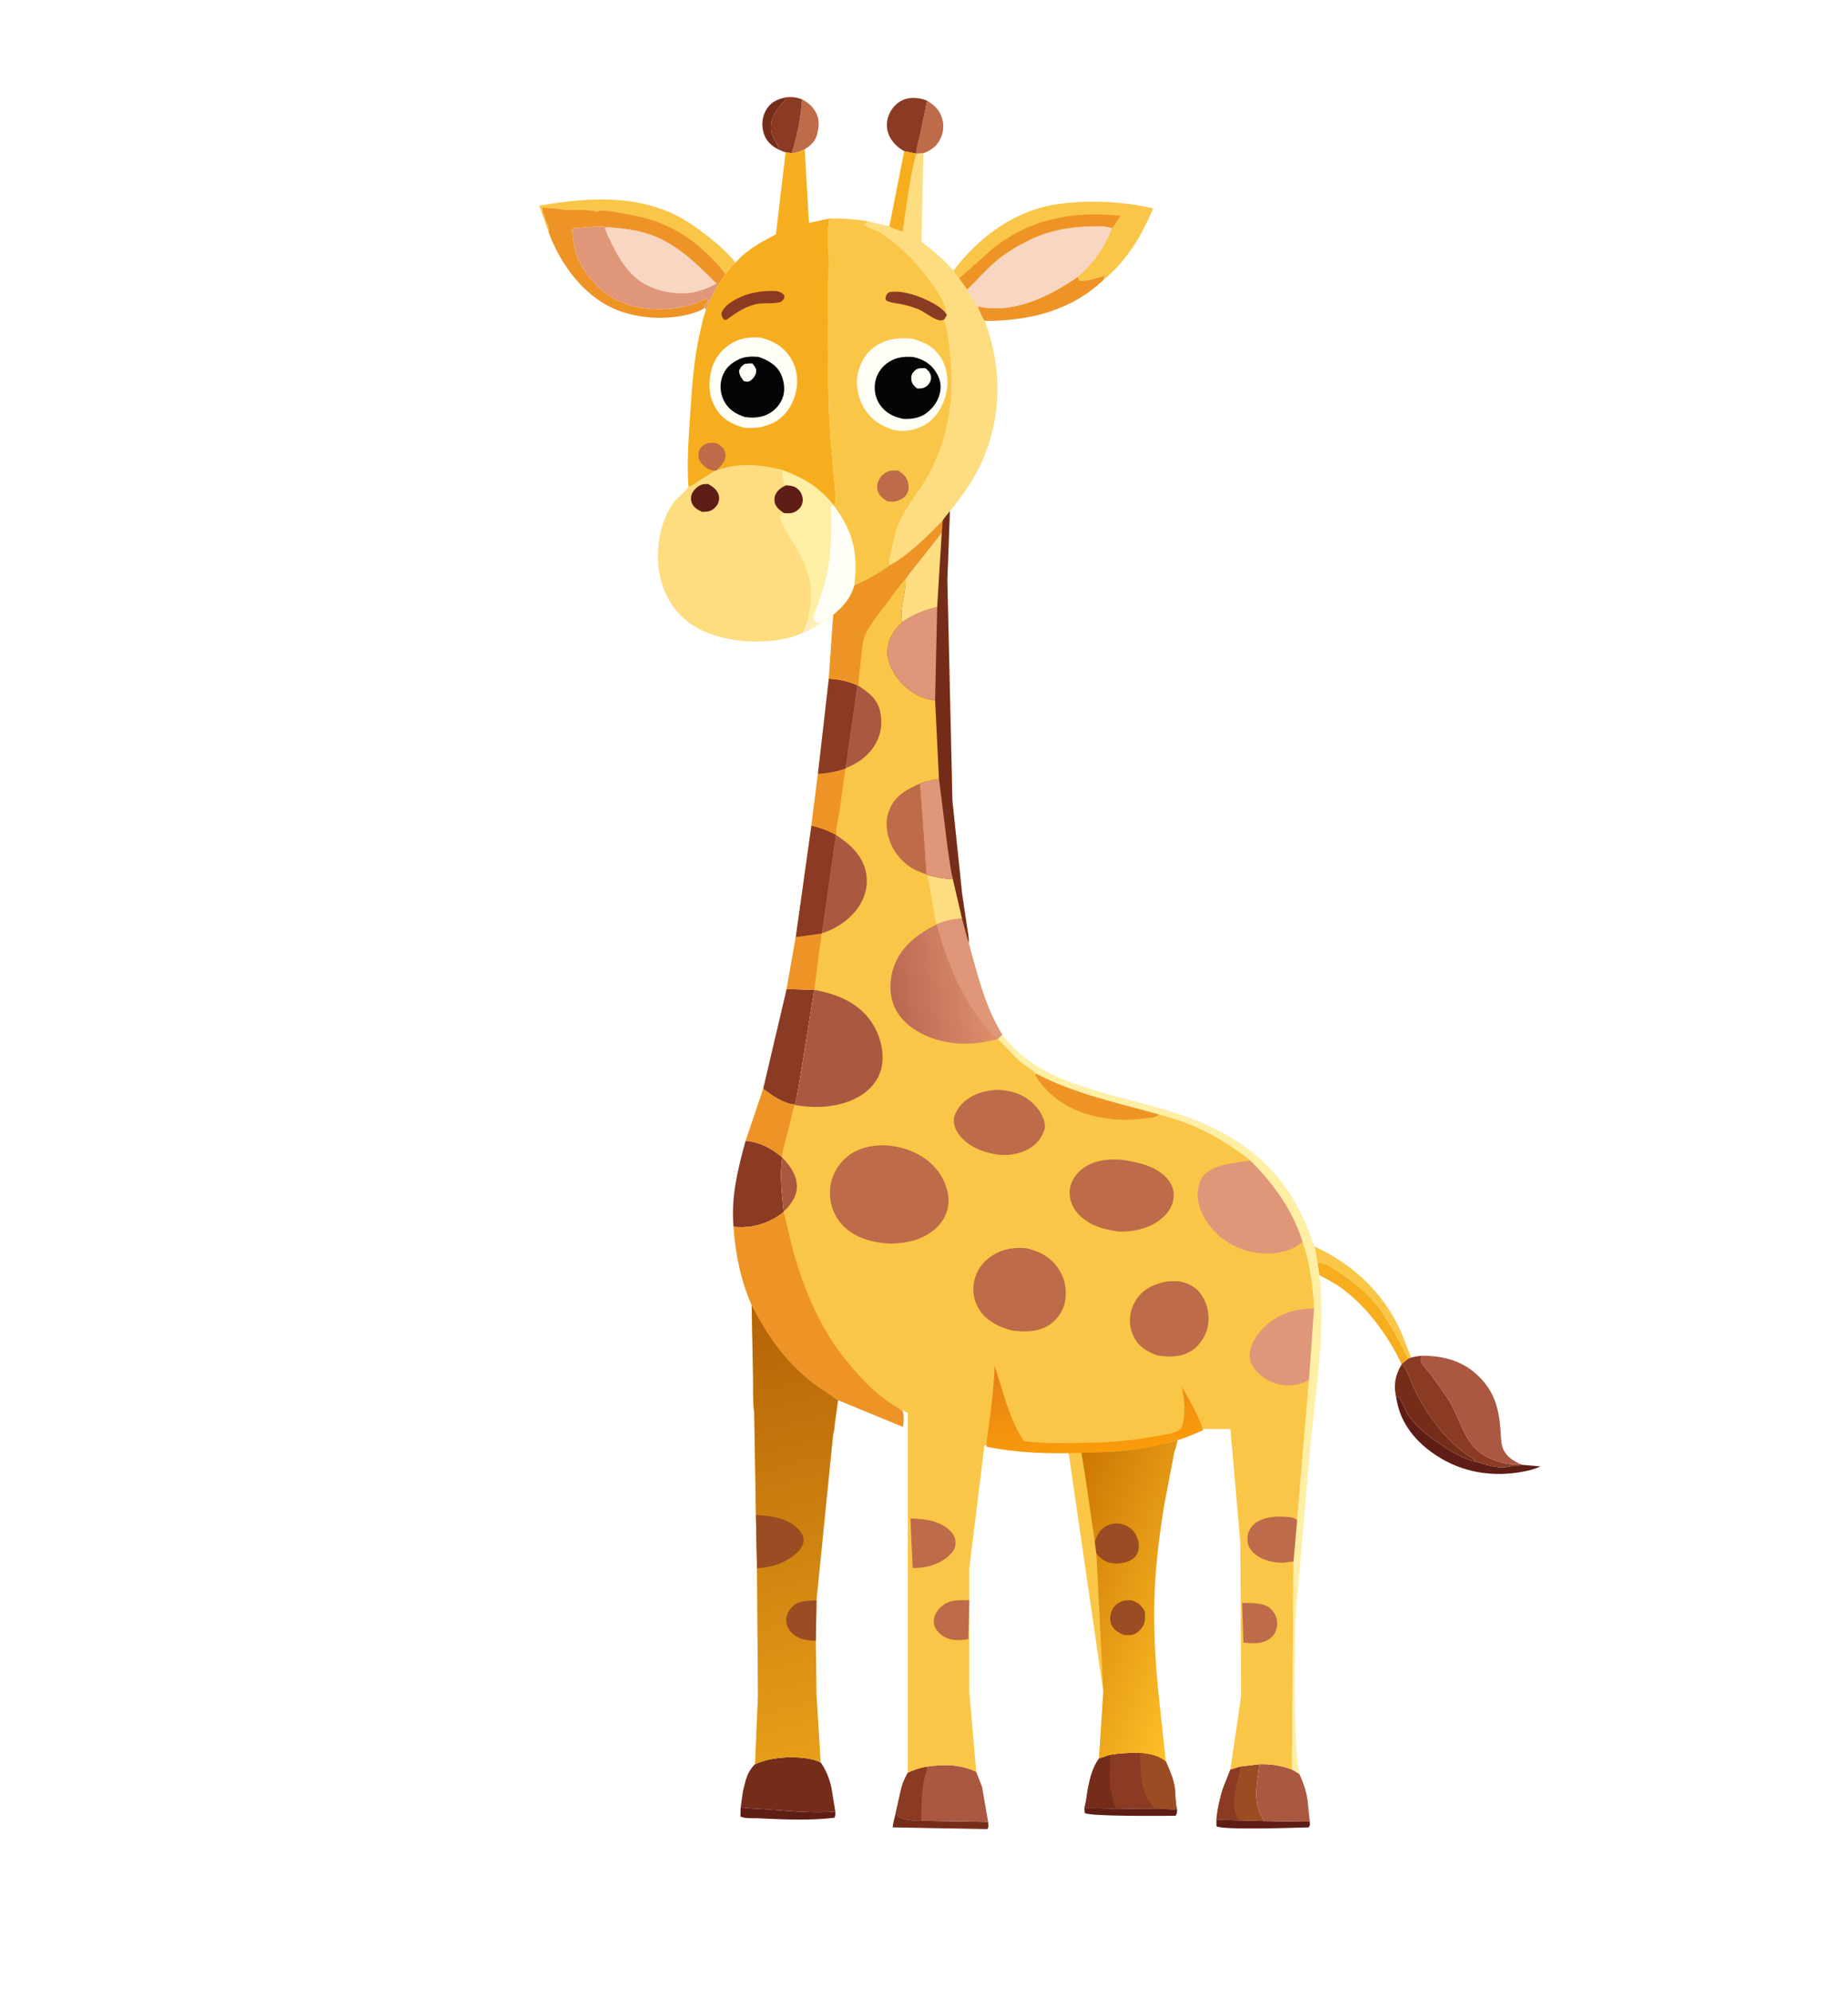 <svg width="713" height="768" viewBox="0 0 713 768" fill="none" xmlns="http://www.w3.org/2000/svg">
<g clip-path="url(#clip0_202_746)">
<path d="M313.615 238.457C312.905 239.218 312.452 239.428 311.46 239.727L309.872 244.07C312.367 243.08 314.576 241.817 316.871 240.435L314.813 240.192L313.615 238.457Z" fill="#FFEEBC"/>
<path d="M302.728 37.639C299.688 38.359 297.327 39.516 295.668 42.281C293.978 45.096 293.736 48.442 294.708 51.558C295.609 54.443 297.768 56.39 300.402 57.682C300.27 55.08 297.642 52.946 297.463 49.969C297.165 45.013 299.929 41.812 303.082 38.437L302.728 37.639Z" fill="#752D1A"/>
<path d="M309.446 38.315C309.016 45.109 307.563 52.62 305.442 59.11C307.353 58.983 308.774 58.414 310.488 57.596C312.936 56.013 314.684 54.431 315.361 51.45L315.456 51.001C315.894 49.096 316.078 46.827 315.448 44.942C314.399 41.8 312.288 39.844 309.446 38.315Z" fill="#BD6B49"/>
<path d="M356.265 59.142C358.656 58.166 360.747 56.969 362.168 54.716C363.807 52.118 364.381 49.038 363.601 46.046C362.706 42.614 360.639 40.64 357.689 38.85L355.16 51.143C354.576 53.801 353.694 56.598 353.487 59.3L356.265 59.142Z" fill="#BD6B49"/>
<path d="M544.424 523.72L542.01 517.429C535.757 500.584 523.215 488.246 507.13 480.826L508.289 487.012C511.115 486.507 517.466 491.35 519.778 492.969C524.198 496.065 529.364 500.679 532.438 505.125C535.258 509.202 537.865 513.522 540.223 517.886C541.296 519.871 542.124 522.259 543.42 524.066L544.424 523.72Z" fill="#FAC647"/>
<path d="M309.445 38.313C307.092 37.449 305.209 37.238 302.728 37.639L303.082 38.437C299.929 41.812 297.165 45.013 297.463 49.969C297.642 52.946 300.27 55.08 300.401 57.682C301.299 58.101 302.147 58.492 303.109 58.752L305.441 59.108C307.563 52.618 309.016 45.107 309.445 38.313Z" fill="#8B3A23"/>
<path d="M543.42 524.067C542.125 522.26 541.297 519.872 540.223 517.887C537.865 513.524 535.258 509.204 532.438 505.126C529.364 500.681 524.198 496.066 519.778 492.971C517.466 491.351 511.115 486.508 508.289 487.013C508.548 488.598 508.664 490.415 509.115 491.942C512.074 493.532 515.125 495.071 517.83 497.074C527.541 504.262 535.639 515.372 540.748 526.216L543.42 524.067Z" fill="#F6AE1E"/>
<path d="M569.336 563.843C565.225 562.921 561.828 560.973 558.29 558.775C552.878 555.414 546.733 551.062 543.184 545.666C542.078 543.985 540.669 539.655 539.251 538.617L538.687 539.131C540.029 548.022 544.985 554.796 552.117 560.045C562.03 567.341 573.728 569.869 585.844 568.012C588.647 567.582 591.789 566.919 594.34 565.672L587.592 565.094C586.169 565.598 584.834 565.102 583.422 565.485C578.572 566.801 573.962 565.296 569.336 563.843Z" fill="#5E1E16"/>
<path d="M569.334 563.844C568.868 563.103 568.548 562.668 567.772 562.228C559.772 557.688 552.559 548.32 548.061 540.394C546.632 537.877 545.406 535.197 544.295 532.525C543.455 530.506 542.615 527.577 540.75 526.422C538.188 530.521 537.676 534.316 538.638 539.005L538.685 539.132L539.249 538.618C540.667 539.656 542.077 543.986 543.182 545.668C546.731 551.063 552.877 555.415 558.289 558.776C561.826 560.974 565.223 562.922 569.334 563.844Z" fill="#752D1A"/>
<path d="M357.689 38.85C355.05 37.712 351.549 37.321 348.805 38.378C346.055 39.439 344.014 41.707 342.912 44.402C341.863 46.967 341.929 49.948 343.128 52.453C344.385 55.078 346.397 56.907 348.887 58.341L353.487 59.3C353.694 56.598 354.576 53.801 355.16 51.143L357.689 38.85Z" fill="#8B3A23"/>
<path d="M425.798 107.911C425.893 107.512 425.825 107.725 426.072 107.209L426.281 106.78L426.053 106.299C423.686 107.159 418.943 108.525 416.463 108.187L415.939 106.705C405.358 114.005 391.826 120.86 378.563 118.449L377.048 118.125C377.864 119.746 378.772 122.503 379.948 123.802C396.862 123.815 413.22 119.991 425.798 107.911Z" fill="#EE9427"/>
<path d="M306.701 426.084C302.174 425.637 297.98 422.633 294.455 419.973L287.656 440.139C293.137 440.517 297.643 443.082 301.804 446.516C302.155 442.563 303.707 438.207 304.672 434.305C305.339 431.608 305.676 428.875 306.725 426.279L306.701 426.084Z" fill="#EE9427"/>
<path d="M283.771 101.338C279.637 96.008 272.878 90.775 267.363 86.928C249.781 74.659 228.181 75.775 208.081 79.349L211.697 89.705C211.79 88.62 211.757 88.581 211.501 87.562L211.498 87.093L210.934 86.062C210.542 85.275 210.266 84.353 210.094 83.495C209.931 82.679 210.116 83.432 209.626 82.499L209.438 81.749L209.327 81.281C209.2 80.645 209.248 80.837 209.344 80.06C211.672 80.25 214.076 80.312 216.375 80.695C220.613 81.401 225.472 80.52 229.661 81.412C230.621 81.617 231.278 81.217 232.213 81.196C235.003 81.135 238.548 81.986 241.333 82.441C254.159 84.535 264.216 89.221 273.463 98.454C275.602 100.589 277.897 102.791 279.587 105.305L279.865 105.73L280.878 104.626C281.533 103.311 282.711 102.381 283.771 101.338Z" fill="#FAC647"/>
<path d="M548.601 522.973C547.172 523.137 545.797 523.265 544.424 523.72L543.42 524.065L540.748 526.214L540.751 526.42C542.617 527.575 543.457 530.504 544.297 532.524C545.407 535.195 546.634 537.875 548.062 540.392C552.56 548.319 559.774 557.686 567.773 562.226C568.549 562.666 568.87 563.101 569.335 563.842C573.961 565.296 578.572 566.8 583.422 565.485C584.834 565.102 586.168 565.598 587.592 565.094L586.562 564.806C583.912 565.065 581.275 564.76 578.731 564.012C575.328 563.011 571.673 561.374 569.196 558.762C564.374 553.676 562.438 545.581 558.662 539.629L552.242 530.502C551.032 528.937 549.16 527.135 548.327 525.364C547.879 524.413 548.28 523.894 548.601 522.973Z" fill="#8B3A23"/>
<path d="M303.5 381.508L294.455 419.972C297.981 422.632 302.174 425.636 306.702 426.083C307.775 422.267 308.197 418.18 308.939 414.28L314.17 381.836L303.5 381.508Z" fill="#8B3A23"/>
<path d="M301.805 446.516C297.644 443.082 293.138 440.517 287.657 440.139C284.648 450.934 281.973 462 283.02 473.309C285.402 473.469 288.329 473.524 290.659 473.011C295.091 472.036 298.761 470.46 302.298 467.619L302.385 467.371C301.673 460.536 300.799 453.366 301.805 446.516Z" fill="#8B3A23"/>
<path d="M586.561 564.806C584.104 563.571 581.85 562.351 580.416 559.874C579.169 557.721 579.161 555.355 579.01 552.944C578.475 544.423 577.102 537.558 570.842 531.241C564.688 525.03 557.154 522.99 548.599 522.973C548.278 523.894 547.878 524.413 548.326 525.364C549.158 527.135 551.031 528.937 552.241 530.502L558.661 539.629C562.437 545.581 564.373 553.676 569.194 558.762C571.672 561.374 575.326 563.011 578.73 564.012C581.274 564.76 583.91 565.065 586.561 564.806Z" fill="#AA5841"/>
<path d="M279.863 105.731L279.586 105.306C277.896 102.792 275.6 100.59 273.462 98.454C264.215 89.221 254.158 84.535 241.331 82.441C238.547 81.987 235.002 81.135 232.211 81.196C231.277 81.217 230.62 81.617 229.66 81.412C225.47 80.52 220.612 81.401 216.374 80.696C214.075 80.312 211.67 80.25 209.343 80.061C209.246 80.837 209.198 80.645 209.326 81.281L209.437 81.749L209.624 82.499C210.115 83.433 209.93 82.68 210.093 83.496C210.265 84.353 210.541 85.275 210.933 86.062L211.497 87.093L211.499 87.562C211.756 88.581 211.789 88.62 211.696 89.706C216.171 101.703 224.729 113.615 236.624 118.983C246.117 123.268 259.337 123.888 269.183 120.173C270.229 119.778 271.096 119.398 271.943 118.668L271.876 117.937L272.753 117C273.216 116.377 273.089 116.124 272.948 115.425C271.358 115.272 268.976 116.858 267.374 117.35C260.837 119.358 253.247 119.931 246.54 118.55L246.026 118.437L243.097 117.822C238.94 116.374 235.247 114.598 231.884 111.702C227.648 108.052 223.676 102.515 222.093 97.124C221.229 94.182 221.029 91.183 220.811 88.145C225.097 87.86 230.024 87.055 234.268 87.607C240.005 88.054 245.569 88.647 251.039 90.564C261.122 94.098 269.066 102.011 276.422 109.4L277.068 109.964C278.144 108.632 278.926 107.156 279.863 105.731Z" fill="#EE9427"/>
<path d="M386.681 399.164C386.111 399.697 385.512 400.198 385.043 400.823C387.911 403.525 390.399 406.565 393.339 409.204C395.318 410.98 397.859 412.294 399.7 414.148C414.729 422.03 430.91 425.365 447.101 429.929C457.314 432.349 467.873 437.168 476.432 443.225C478.412 444.625 480.587 446.03 482.357 447.68C491.423 456.682 498.677 466.77 502.566 479.035C505.343 487.077 506.708 496.278 506.968 504.779L505.027 532.128L500.454 586.432L499.063 602.336L498.448 682.597L501.375 684.404C499.626 674.963 499.928 664.531 499.509 654.92L499.829 624.546L505.384 559.532C507.551 537.285 511.43 514.276 509.115 491.94C508.664 490.413 508.548 488.596 508.289 487.012L507.131 480.826C504.621 473.735 501.772 466.832 497.667 460.489C486.385 443.053 469.079 433.863 449.66 428.125C438.848 424.931 427.791 422.54 417.103 418.909C404.603 414.662 394.869 409.726 386.681 399.164Z" fill="#FEEFA5"/>
<path d="M234.268 87.607C230.024 87.055 225.097 87.86 220.812 88.145C221.029 91.183 221.229 94.182 222.093 97.124C223.677 102.515 227.648 108.052 231.885 111.701C235.247 114.598 238.94 116.374 243.097 117.821L246.027 118.436L246.54 118.55C253.248 119.931 260.837 119.357 267.375 117.35C268.976 116.858 271.358 115.271 272.948 115.424C273.089 116.124 273.216 116.377 272.754 116.999L271.876 117.937L271.944 118.668L272.376 119.666C273.356 116.241 275.385 113.089 277.068 109.964L276.422 109.4C269.066 102.011 261.122 94.098 251.039 90.564C245.569 88.647 240.005 88.054 234.268 87.607Z" fill="#E09779"/>
<path d="M234.268 87.607L233.338 87.937C233.993 90.134 235.128 92.194 236.124 94.252C239.091 100.38 242.816 106.345 248.982 109.715C254.799 112.894 263.253 114.177 269.702 112.252C272.113 111.532 274.234 110.645 276.422 109.4C269.066 102.011 261.122 94.099 251.039 90.565C245.569 88.647 240.005 88.054 234.268 87.607Z" fill="#F8D6C1"/>
<path d="M425.798 107.911C434.712 100.648 440.556 90.865 444.881 80.384C433.194 77.701 420.341 77.054 408.448 78.697C391.597 81.024 377.964 91.205 367.845 104.401C368.519 105.511 369.143 106.524 370.04 107.468L373.164 111.746C373.88 113.893 375.808 116.188 377.049 118.125L378.564 118.449C391.827 120.86 405.359 114.005 415.94 106.705L416.463 108.187C418.944 108.525 423.687 107.159 426.053 106.299L426.282 106.78L426.072 107.209C425.825 107.725 425.893 107.512 425.798 107.911Z" fill="#FAC647"/>
<path d="M429.06 88.015C430.299 86.605 431.254 84.859 432.262 83.273C414.222 81.226 397.475 84.388 383.068 95.856L370.039 107.469L373.162 111.747C376.913 108.121 380.245 104.195 384.232 100.795C387.95 97.624 392.321 95.018 396.688 92.839C404.424 88.98 412.661 87.457 421.267 87.338C423.903 87.301 426.526 87.178 429.06 88.015Z" fill="#EE9427"/>
<path d="M429.061 88.016C426.527 87.179 423.904 87.302 421.268 87.339C412.662 87.458 404.425 88.981 396.688 92.84C392.322 95.019 387.951 97.624 384.232 100.795C380.245 104.196 376.914 108.121 373.163 111.748C373.879 113.895 375.808 116.189 377.048 118.126L378.563 118.45C391.826 120.862 405.358 114.007 415.939 106.706C421.988 101.557 426.253 95.451 429.061 88.016Z" fill="#F8D6C1"/>
<path d="M353.486 59.3L348.886 58.34L343.159 87.336L334.837 85.348L334.43 85.759C333.814 86.34 334.08 86.149 333.247 86.437C334.339 87.806 337.945 88.581 339.58 89.65C345.583 93.577 351.553 98.947 355.93 104.625C359.11 108.749 365.32 116.181 365.323 121.563L364.357 123.165C365.845 128.251 366.334 133.309 366.806 138.562C368.214 154.242 365.826 169.463 358.201 183.345C354.945 189.271 350.262 194.578 347.396 200.637C345.676 204.274 344.822 208.154 344.023 212.071C343.657 213.867 342.903 216.352 343.155 218.156C350.78 213.961 357.675 206.975 363.705 200.794C364.522 199.501 365.498 198.371 366.481 197.204C371.306 191.212 375.532 185.458 378.712 178.394C386.643 160.773 386.698 141.764 379.947 123.803C378.771 122.504 377.863 119.747 377.047 118.126C375.807 116.188 373.879 113.894 373.162 111.747L370.039 107.469C369.142 106.525 368.518 105.512 367.844 104.401C364.161 100.104 359.942 96.685 355.537 93.178L356.264 59.141L353.486 59.3Z" fill="#FDDD7F"/>
<path d="M353.486 59.3L348.886 58.34L343.159 87.336C344.408 88.203 346.736 88.726 348.218 89.281L350.452 74.237C351.304 69.181 352.066 64.239 353.486 59.3Z" fill="#F6AE1E"/>
<path d="M301.697 181.268C295.444 179.699 289.038 178.86 282.618 179.863C280.554 180.187 278.514 180.88 276.498 181.414L275.83 181.641L270.343 185.062C268.92 185.965 267.574 187.104 265.998 187.721L265.605 187.506L265.425 187.915C264.262 189.978 261.439 191.805 259.908 193.875C254.312 201.44 252.712 213.022 254.595 222.059C256.236 229.927 260.516 236.866 267.339 241.242C277.139 247.525 292.162 248.806 303.375 246.261C305.625 245.751 307.788 245.065 309.872 244.069L311.46 239.726C312.452 239.427 312.905 239.218 313.615 238.456L314.813 240.191L316.871 240.434L321.492 237.235C325.306 233.941 328.23 230.917 329.583 225.922L329.692 225.127C331.189 213.068 328.827 204.167 321.384 194.61C316.241 187.923 309.553 184.044 301.697 181.268Z" fill="#FDDD7F"/>
<path d="M273.31 186.736C272.485 186.706 271.621 186.677 270.825 186.927C269.337 187.397 267.863 188.749 267.141 190.121C266.524 191.293 266.434 192.663 266.889 193.903C267.6 195.843 269.161 196.626 270.9 197.477L272.794 197.352C274.443 197.142 275.772 196.189 276.695 194.812C277.375 193.798 277.603 192.186 277.294 191.013C276.753 188.958 275.035 187.758 273.31 186.736Z" fill="#5E1E16"/>
<path d="M301.697 181.268C301.831 183.278 301.959 185.131 302.765 187.013L303.267 187.203C301.552 188 299.95 189.023 299.178 190.838C298.696 191.972 298.656 193.442 299.151 194.576C299.813 196.091 301.156 197.052 302.502 197.918L301.139 198.562C300.678 200.41 302.61 203.712 303.595 205.355C307.531 211.924 311.018 216.947 312.529 224.702C313.489 229.632 312.549 234.902 311.46 239.726C312.452 239.426 312.905 239.217 313.615 238.456L314.813 240.191L316.871 240.434L321.492 237.234C325.306 233.941 328.23 230.916 329.583 225.921L329.692 225.126C331.189 213.068 328.827 204.167 321.384 194.609C316.241 187.922 309.553 184.043 301.697 181.268Z" fill="#FEEFA5"/>
<path d="M303.266 187.203C301.552 188 299.95 189.023 299.177 190.838C298.696 191.972 298.656 193.442 299.151 194.576C299.813 196.091 301.156 197.052 302.502 197.918C304.528 198.069 305.93 198.15 307.607 196.889C308.81 195.986 309.513 194.921 309.687 193.411C309.843 192.057 309.375 190.391 308.49 189.352C306.93 187.52 305.581 187.386 303.266 187.203Z" fill="#5E1E16"/>
<path d="M321.384 194.609L320.603 195.374C320.677 203.645 320.886 211.718 319.348 219.899C318.156 226.243 315.811 232.404 313.615 238.456L314.813 240.191L316.871 240.434L321.492 237.234C325.306 233.941 328.23 230.916 329.583 225.921L329.692 225.126C331.189 213.068 328.827 204.167 321.384 194.609Z" fill="#FEFDF6"/>
<path d="M310.489 57.596C308.775 58.414 307.354 58.984 305.442 59.11L303.11 58.754L299.362 90.444C293.785 93.296 287.868 96.464 283.771 101.34C282.711 102.383 281.533 103.313 280.878 104.627L279.864 105.732C278.927 107.157 278.145 108.633 277.069 109.965C275.386 113.09 273.357 116.243 272.377 119.667C271.272 122.426 270.72 125.394 270.054 128.282C267.711 138.451 267.006 149.105 266.313 159.494C265.701 168.688 264.957 178.316 265.605 187.507L265.998 187.722C267.574 187.105 268.92 185.966 270.343 185.063L275.83 181.642L276.498 181.415C278.514 180.881 280.554 180.188 282.618 179.864C289.038 178.861 295.444 179.7 301.697 181.269C309.553 184.045 316.241 187.924 321.384 194.611L322.313 194.412C322.491 191.936 322.17 189.532 322.011 187.065L320.356 167.784C319.044 145.943 319.363 124.044 319.712 102.171C319.801 96.561 318.99 89.709 320.044 84.276L312.097 85.996L310.489 57.596Z" fill="#F6AE1E"/>
<path d="M276.498 181.414C278.083 179.808 280.021 177.956 279.935 175.497C279.876 173.826 278.963 172.64 277.68 171.67C276.534 170.804 274.747 170.649 273.373 170.937C272.015 171.221 270.714 172.011 270.035 173.25C269.402 174.407 269.286 175.698 269.671 176.958C270.12 178.431 271.766 180.062 273.114 180.794C273.934 181.239 274.926 181.434 275.83 181.641L276.498 181.414Z" fill="#BD6B49"/>
<path d="M299.696 112.273C294.429 112.006 289.025 112.779 284.317 115.254C281.921 116.513 279.179 118.25 278.31 120.937C278.465 122.047 278.663 122.479 279.388 123.332L280.305 123.358C283.281 121.165 286.379 118.987 289.924 117.832L290.595 117.622C294.137 116.494 297.781 117.442 301.312 116.49C302.379 115.483 302.542 115.536 302.664 114C301.592 112.808 301.178 112.75 299.696 112.273Z" fill="#8B3A23"/>
<path d="M293.214 130.19C289.335 130.037 286.108 130.256 282.608 132.206C278.73 134.368 275.759 138.101 274.555 142.376C273.125 147.453 273.359 152.771 276.09 157.382C278.679 161.754 282.482 163.761 287.227 165.023C289.652 165.125 292.148 165.191 294.495 164.504L295.125 164.31C296.442 163.922 297.629 163.526 298.837 162.852C302.989 160.535 305.699 156.501 306.895 151.961C308.15 147.198 307.728 142.532 305.153 138.281C302.414 133.759 298.267 131.362 293.214 130.19Z" fill="#FEFDF6"/>
<path d="M292.682 137.678C290.116 137.471 287.57 137.456 285.2 138.556C282.053 140.016 279.754 142.058 278.619 145.444C277.582 148.54 277.874 151.817 279.37 154.702C281.107 158.052 283.921 159.737 287.4 160.87C289.968 161.223 292.43 161.2 294.905 160.344C297.919 159.302 300.536 156.887 301.78 153.937C303.082 150.851 302.652 147.184 301.252 144.217C299.615 140.746 296.15 138.851 292.682 137.678Z" fill="#070405"/>
<path d="M290.332 140.244C289.191 140.126 288.299 140.223 287.176 140.438C285.973 141.393 285.719 141.657 285.125 143.063C285.3 144.803 285.933 145.684 287.001 147.033C288.107 147.257 288.654 147.437 289.633 146.765C290.664 146.057 291.589 144.694 291.741 143.438C291.911 142.033 291.102 141.287 290.332 140.244Z" fill="#FEFDF6"/>
<path d="M334.838 85.35C329.788 84.55 325.177 84.182 320.043 84.276C318.99 89.709 319.8 96.561 319.711 102.171C319.362 124.044 319.043 145.943 320.355 167.784L322.011 187.065C322.169 189.532 322.491 191.936 322.312 194.412L321.383 194.611C328.827 204.168 331.188 213.069 329.691 225.128L329.583 225.923C334.161 223.639 339.098 221.28 343.155 218.157C342.903 216.353 343.658 213.868 344.024 212.072C344.823 208.155 345.676 204.275 347.397 200.638C350.262 194.579 354.945 189.272 358.201 183.346C365.826 169.464 368.214 154.243 366.807 138.563C366.335 133.31 365.845 128.252 364.357 123.166L365.324 121.564C365.32 116.182 359.11 108.75 355.93 104.626C351.553 98.948 345.583 93.578 339.581 89.651C337.945 88.582 334.339 87.807 333.248 86.439C334.08 86.15 333.815 86.341 334.431 85.76L334.838 85.35Z" fill="#FAC647"/>
<path d="M365.324 121.563C363.796 118.311 356.957 115.297 353.66 114.126C350.438 112.982 346.46 112.138 343.063 112.688C342.01 113.508 342.007 113.721 341.604 114.938L341.812 115.83C343.444 116.804 345.535 116.911 347.38 117.268C349.742 117.726 352.083 118.392 354.315 119.295C357.052 120.401 360.34 123.504 363.187 123.644L364.357 123.165L365.324 121.563Z" fill="#8B3A23"/>
<path d="M346.485 181.516L344.25 181.492C342.648 181.594 340.809 182.668 339.84 183.938C338.803 185.296 338.17 187.085 338.517 188.784C339.009 191.187 340.44 192.186 342.403 193.411C343.413 193.47 344.619 193.638 345.608 193.391C347.359 192.953 348.999 192.081 349.926 190.451C350.628 189.217 350.73 187.627 350.39 186.278C349.791 183.903 348.526 182.745 346.485 181.516Z" fill="#BD6B49"/>
<path d="M351.727 130.592C347.4 130.283 343.286 130.52 339.392 132.584C334.961 134.933 332.596 138.357 331.205 143.105C329.928 147.462 330.85 152.824 332.984 156.751C335.477 161.338 339.535 164.237 344.457 165.773C348.251 166.744 352.477 166.112 355.946 164.364C360.404 162.119 363.273 157.913 364.675 153.214C366.12 148.372 365.835 142.785 363.257 138.363C360.641 133.877 356.621 131.834 351.727 130.592Z" fill="#FEFDF6"/>
<path d="M352.17 137.686C348.821 137.526 345.974 137.733 343.032 139.572C340.352 141.245 338.288 144.097 337.7 147.224C337.131 150.251 337.689 153.431 339.407 156C341.586 159.263 344.647 160.762 348.357 161.567C351.198 161.692 353.945 161.46 356.455 159.99C359.34 158.302 361.757 155.176 362.57 151.93C363.345 148.833 362.787 146.124 361.064 143.438C358.948 140.138 355.906 138.485 352.17 137.686Z" fill="#070405"/>
<path d="M357.145 142.056L356.667 142.045C355.036 142.019 353.887 141.93 352.689 143.198C351.847 144.089 351.492 144.992 351.586 146.234C351.718 147.986 352.539 148.734 353.78 149.83L354.242 149.879C355.639 149.936 356.905 149.645 357.912 148.634C358.747 147.797 359.275 146.702 359.214 145.5C359.133 143.923 358.23 143.088 357.145 142.056Z" fill="#FEFDF6"/>
<path d="M433.579 697.825L418.371 697.457L418.523 699.375C420.367 700.786 448.932 700.486 453.563 700.455C454.139 699.599 454.081 699.165 454.154 698.152C452.475 697.891 450.665 697.933 448.962 697.852L433.579 697.825Z" fill="#5E1E16"/>
<path d="M480.525 702.337L469.323 701.967L469.313 704.465C471.059 706.052 500.678 705.051 504.938 704.924C505.499 704.083 505.377 703.787 505.354 702.76L487.761 702.482L480.525 702.337Z" fill="#5E1E16"/>
<path d="M345.564 699.488C345.103 701.297 344.617 703.072 344.401 704.93L380.893 705.597C381.628 704.696 381.312 703.953 381.239 702.82L355.511 702.398C353.554 702.432 351.677 702.221 349.752 701.869C347.857 701.521 346.658 701.119 345.564 699.488Z" fill="#752D1A"/>
<path d="M322.276 698.828C313.749 699.482 304.952 698.658 296.436 698.007C292.825 697.73 289.352 697.751 285.752 697.189L285.669 700.688C287.109 701.633 291.032 701.337 292.788 701.42C302.406 701.879 312.345 702.352 321.937 701.208C322.374 700.331 322.315 699.778 322.276 698.828Z" fill="#5E1E16"/>
<path d="M485.892 680.545L478.558 681.458L474.719 682.635L471.802 689.957C470.652 693.931 469.663 697.828 469.322 701.966L480.525 702.335L487.76 702.481C486.682 700.573 485.6 698.541 485.142 696.383C484.034 691.168 485.322 685.736 485.892 680.545Z" fill="#9A4C23"/>
<path d="M478.559 681.459L474.72 682.636L471.803 689.957C470.652 693.931 469.664 697.828 469.323 701.966L480.525 702.336L477.67 701.812C474.2 695.647 477.621 687.941 478.559 681.459Z" fill="#8B3A23"/>
<path d="M498.447 682.599C494.049 681.042 490.575 680.426 485.892 680.546C485.322 685.737 484.034 691.169 485.142 696.384C485.6 698.542 486.682 700.574 487.76 702.482L505.354 702.759L504.48 694.439C503.972 690.916 502.854 687.626 501.374 684.405L498.447 682.599Z" fill="#AA5841"/>
<path d="M316.63 679.86C314.893 679.062 313.532 678.622 311.626 678.347L311.018 678.25C304.984 677.367 296.885 677.931 291.332 680.543C288.239 683.42 287.644 686.963 286.661 690.88L285.753 697.189C289.353 697.751 292.826 697.73 296.438 698.006C304.953 698.657 313.751 699.482 322.277 698.828L320.782 689.59C320.051 686.18 318.671 682.697 316.63 679.86Z" fill="#752D1A"/>
<path d="M376.654 683.51C370.745 680.561 363.892 680.525 357.451 681.51C354.848 682.01 352.654 682.713 350.253 683.845C349.252 685.73 348.292 687.588 347.766 689.675L345.563 699.487C346.657 701.117 347.856 701.519 349.751 701.867C351.676 702.22 353.553 702.431 355.51 702.397L381.238 702.818L378.908 689.296L376.654 683.51Z" fill="#AA5841"/>
<path d="M357.451 681.512C354.848 682.011 352.654 682.715 350.253 683.846C349.253 685.732 348.292 687.59 347.766 689.677L345.563 699.488C346.658 701.119 347.856 701.521 349.751 701.869C351.677 702.221 353.553 702.432 355.511 702.398C355.377 696.453 355.508 688.352 357.59 682.802C357.778 682.304 357.584 682.017 357.451 681.512Z" fill="#8B3A23"/>
<path d="M449.745 679.394C446.539 676.865 443.661 676.596 439.742 676.084C435.864 676.14 432.062 676.255 428.228 676.92L424.037 678.327C421.584 681.746 420.616 685.611 419.795 689.678C419.34 692.187 419.109 695.031 418.371 697.457L433.579 697.826L448.962 697.852C450.665 697.934 452.475 697.892 454.154 698.153C453.473 695.558 453.514 692.312 453.259 689.629C452.64 685.967 451.28 682.747 449.745 679.394Z" fill="#8B3A23"/>
<path d="M428.227 676.92L424.036 678.327C421.583 681.745 420.615 685.611 419.794 689.677C419.339 692.187 419.108 695.031 418.37 697.457L433.578 697.825L430.344 697.312C429.249 694.417 428.513 691.276 428.268 688.187C428.087 685.9 428.135 683.433 428.285 681.145C428.376 679.757 428.765 678.233 428.227 676.92Z" fill="#752D1A"/>
<path d="M449.745 679.394C446.539 676.865 443.661 676.596 439.742 676.084C440.273 683.978 439.478 691.05 445.32 697.372L448.962 697.852C450.665 697.934 452.475 697.892 454.154 698.153C453.473 695.558 453.514 692.312 453.259 689.629C452.64 685.967 451.28 682.747 449.745 679.394Z" fill="#9A4C23"/>
<path d="M366.481 197.205C365.499 198.372 364.522 199.502 363.706 200.795C357.676 206.976 350.781 213.962 343.156 218.157C339.098 221.28 334.161 223.639 329.583 225.923C328.229 230.918 325.306 233.942 321.491 237.236L319.782 261.821L315.577 298.541L313.055 318.536L307.024 361.49L303.5 381.509L314.17 381.838L308.939 414.281C308.197 418.181 307.775 422.268 306.702 426.084L306.725 426.28C305.677 428.876 305.339 431.609 304.672 434.306C303.708 438.208 302.155 442.563 301.804 446.516C300.799 453.366 301.672 460.537 302.384 467.372L302.297 467.62C298.761 470.461 295.09 472.037 290.659 473.012C288.328 473.525 285.402 473.469 283.02 473.309C283.878 484.061 285.691 493.532 290.002 503.456L290.555 531.473C290.653 535.895 290.382 540.66 290.998 545.031L291.655 584.447L292.075 604.974L292.456 654.12L291.331 680.543C296.884 677.932 304.983 677.367 311.017 678.251L311.625 678.347C313.531 678.623 314.892 679.063 316.629 679.86L308.939 636.98L321.974 532.13L350.254 545.031V683.846C352.654 682.715 354.849 682.011 357.451 681.512C363.892 680.527 370.746 680.563 376.655 683.511L373.966 652.538V604.974L379.818 557.532L400.028 558.229L411.876 557.532L425.692 652.557L424.036 678.328L428.227 676.921C432.061 676.256 435.864 676.141 439.741 676.085C443.661 676.597 446.539 676.865 449.745 679.395L442.54 615.376L449.745 555.441L462.054 551.26H474.719L478.558 595.165L478.878 654.08L474.719 682.637L478.558 681.46L485.892 680.546C490.575 680.426 494.049 681.042 498.447 682.599L499.062 602.338L500.453 586.433L505.026 532.13L506.967 504.781C506.707 496.28 505.342 487.079 502.565 479.037C498.676 466.772 491.422 456.684 482.356 447.682C480.586 446.032 478.411 444.627 476.431 443.227C467.872 437.17 457.313 432.351 447.1 429.931C430.909 425.366 414.728 422.032 399.699 414.149C397.858 412.296 395.317 410.982 393.338 409.205C390.398 406.567 387.91 403.526 385.042 400.825C385.511 400.199 386.11 399.699 386.68 399.166C380.013 388.463 377.07 375.876 373.722 363.863C373.891 361.568 373.371 359.401 373.036 357.143L371.17 344.534L367.45 308.84L365.509 223.77L366.481 197.205Z" fill="#FAC647"/>
<path d="M301.805 446.516C300.799 453.365 301.673 460.536 302.384 467.371C304.931 464.906 307.229 461.936 307.427 458.25C307.68 453.566 304.88 449.71 301.805 446.516Z" fill="#AA5841"/>
<path d="M367.611 339.04C364.174 339.077 361.122 338.401 357.82 337.516L361.244 356.645L361.462 356.586C364.523 355.163 367.816 354.637 371.139 354.251L367.611 339.04Z" fill="#FDDD7F"/>
<path d="M373.971 617.296C369.769 617.25 365.989 616.972 362.765 620.128C361.297 621.564 360.218 623.507 360.283 625.604C360.351 627.78 361.436 629.18 363.039 630.538C363.755 631.144 364.393 631.498 365.25 631.853L365.752 632.067C368.037 632.963 371.203 632.749 373.592 632.31L373.971 617.296Z" fill="#BD6B49"/>
<path d="M479.747 633.651C482.624 633.949 485.732 634.211 488.443 632.986C490.22 632.182 491.618 630.871 492.292 629.023C493.029 627.002 492.874 624.749 491.924 622.829C491.068 621.1 489.569 619.659 487.689 619.125L487.194 618.994C484.542 618.276 481.975 618.35 479.249 618.369L479.747 633.651Z" fill="#BD6B49"/>
<path d="M316.99 360.146L307.024 361.488L303.501 381.508L314.17 381.836L316.99 360.146Z" fill="#EE9427"/>
<path d="M326.18 296.525C322.572 297.671 319.371 298.31 315.577 298.539L313.055 318.535C316.436 319.326 319.483 320.408 322.528 322.094C322.613 318.893 323.451 315.646 323.971 312.492L326.18 296.525Z" fill="#EE9427"/>
<path d="M351.264 585.768L352.127 604.845C356.872 605.052 362.168 603.559 365.812 600.412C367.399 599.041 368.547 597.633 368.655 595.483C368.745 593.702 368.145 592.192 366.938 590.886C362.997 586.621 356.73 585.853 351.264 585.768Z" fill="#BD6B49"/>
<path d="M399.698 414.148L399.492 415.01C405.11 423.733 413.314 428.626 423.327 430.798C429.811 432.204 435.739 432.286 442.312 431.362C443.527 431.191 445.276 431.156 446.35 430.549C446.617 430.397 446.881 430.128 447.1 429.93C430.908 425.365 414.727 422.031 399.698 414.148Z" fill="#EE9427"/>
<path d="M331.128 264.46L330.828 264.42L326.262 296.341C330.492 294.634 334.395 292.087 336.99 288.243C339.871 283.977 340.599 279.557 339.584 274.559C338.574 269.585 335.071 267.103 331.128 264.46Z" fill="#AA5841"/>
<path d="M500.453 586.432C499.334 585.17 496.755 585.169 495.077 585.077C491.405 584.874 486.572 585.435 483.776 588.021C482.028 589.638 481.31 591.496 481.298 593.862C481.287 595.962 482.107 597.522 483.587 598.955C486.556 601.826 491.39 602.988 495.448 602.812L499.062 602.337L500.453 586.432Z" fill="#BD6B49"/>
<path d="M354.924 302.271C349.979 304.41 345.287 306.969 343.186 312.291C342.123 314.982 341.847 317.186 342.24 320.062L342.306 320.565C343.045 325.854 346.164 330.816 350.472 333.951C352.594 335.496 354.966 336.485 357.457 337.27L354.924 302.271Z" fill="#BD6B49"/>
<path d="M322.527 322.096L317.145 359.966C322.561 358.354 327.931 354.695 331.15 350.023C333.844 346.114 335.046 341.443 334.15 336.751C332.853 329.953 328.038 325.705 322.527 322.096Z" fill="#AA5841"/>
<path d="M319.782 261.82L315.577 298.54C319.371 298.31 322.572 297.672 326.18 296.526L326.261 296.341L330.828 264.419C327.054 262.695 323.891 262.117 319.782 261.82Z" fill="#8B3A23"/>
<path d="M322.527 322.095C319.482 320.408 316.436 319.326 313.055 318.535L307.023 361.488L316.989 360.147L317.145 359.965L322.527 322.095Z" fill="#8B3A23"/>
<path d="M464.215 551.7C462.334 546.02 459.044 540.108 455.925 534.988C456.893 539.52 457.444 543.515 456.563 548.123C456.395 548.998 456.184 550.322 455.588 551.024C453.959 552.944 449.433 553.435 447 553.87C438.222 555.44 429.326 556.474 420.404 556.569C412.1 556.658 403.241 557.027 395.013 555.959C389.154 546.866 387.063 536.85 383.726 526.785C383.553 533.801 382.716 540.752 381.838 547.714C381.412 551.09 380.615 554.693 380.654 558.082C392.637 560.551 405.039 560.885 417.248 560.471C424.349 560.293 431.519 560.06 438.563 559.07C443.941 558.315 449.157 556.865 454.397 555.485C457.7 554.643 461.062 553.015 464.215 551.7Z" fill="url(#paint0_linear_202_746)"/>
<path d="M506.967 504.779C499.372 504.852 492.886 506.822 487.396 512.307C484.723 514.979 482.028 519.269 482.136 523.166C482.212 525.943 483.956 528.398 485.984 530.162C489.527 533.245 494.02 534.82 498.722 534.35C500.593 534.162 503.675 533.428 505.026 532.128L506.967 504.779Z" fill="#E09779"/>
<path d="M386.645 420.52C383.01 420.133 378.44 421.108 375.22 422.806C371.971 424.519 369.172 427.278 368.168 430.886C367.607 432.903 368.44 435.328 369.541 437.022C372.776 441.993 378.694 444.271 384.245 445.325C386.216 445.521 388.55 445.676 390.496 445.316L390.937 445.228C392.227 444.988 393.45 444.724 394.68 444.25C397.867 443.021 400.9 440.683 402.283 437.488L402.501 436.956C402.805 436.228 403.155 435.461 403.183 434.657C403.262 432.322 401.674 429.204 400.209 427.445C396.591 423.1 392.206 421.082 386.645 420.52Z" fill="#BD6B49"/>
<path d="M455.133 494.31C452.852 494.24 450.595 494.087 448.378 494.73L447.75 494.924L445.125 495.816C441.287 497.41 438.3 500.462 436.849 504.375C435.492 508.034 435.658 512.167 437.419 515.661C439.425 519.639 442.6 521.47 446.642 522.87C450.931 523.584 455.411 523.569 459.28 521.332C462.674 519.371 464.993 515.775 465.915 512.022C466.893 508.043 465.992 503.25 463.761 499.8C461.662 496.555 458.772 495.123 455.133 494.31Z" fill="#BD6B49"/>
<path d="M363.705 200.795C357.675 206.976 350.78 213.961 343.155 218.157C339.098 221.28 334.16 223.638 329.582 225.922C328.229 230.917 325.305 233.942 321.491 237.235L319.781 261.821C323.89 262.117 327.053 262.695 330.827 264.42L331.127 264.46L332.293 253.125C332.561 250.95 332.661 248.52 333.309 246.428C334.753 241.766 339.007 236.901 341.895 233.02C344.318 229.765 346.619 226.314 349.378 223.339C350.498 221.497 352.109 219.716 353.432 217.998L363.353 205.396L363.705 200.795Z" fill="#EE9427"/>
<path d="M433.552 447.507C428.592 446.857 422.583 447.431 418.37 450.31C415.642 452.175 413.406 455.059 412.813 458.359C412.319 461.116 413.162 464.562 414.812 466.818C418.879 472.381 425.06 474.16 431.569 475.09C436.541 475.228 442.061 474.228 446.273 471.458C449.487 469.345 452.068 466.504 452.723 462.604C453.171 459.939 452.447 457.339 450.788 455.214C446.801 450.105 439.641 448.398 433.552 447.507Z" fill="#BD6B49"/>
<path d="M396.3 481.573C392.106 481.057 387.974 481.564 384.206 483.55C380.366 485.574 377.424 488.757 376.178 492.981C374.941 497.181 375.463 501.313 377.745 505.082C380.501 509.635 385.911 512.206 390.911 513.333C395.023 513.737 399.065 513.889 402.938 512.145C406.478 510.55 409.377 507.301 410.526 503.59C411.823 499.401 411.257 494.395 409.09 490.594C406.158 485.455 401.895 483 396.3 481.573Z" fill="#BD6B49"/>
<path d="M482.356 447.682C477.214 448.393 467.449 449.305 464.16 453.698C463.086 455.133 462.585 456.697 462.309 458.438L462.223 458.941C461.487 463.783 463.794 469.011 466.655 472.763C471.18 478.698 477.724 482.303 485.084 483.292C490.662 484.04 497.128 483.242 501.687 479.734L502.564 479.037C498.676 466.771 491.422 456.684 482.356 447.682Z" fill="#E09779"/>
<path d="M314.171 381.838L308.94 414.281C308.198 418.181 307.776 422.268 306.703 426.084L306.726 426.28C312.788 427.344 319.001 427.343 324.962 425.693C330.488 424.162 335.887 420.981 338.651 415.783C341.077 411.22 340.928 405.816 339.44 400.97C337.459 394.514 332.953 389.165 326.963 386.044L326.369 385.74C322.474 383.723 318.445 382.679 314.171 381.838Z" fill="#AA5841"/>
<path d="M371.138 354.25C367.816 354.635 364.522 355.162 361.462 356.585L361.243 356.644C353.92 360.35 347.452 365.189 344.746 373.31C343.056 378.379 343.04 384.479 345.519 389.301C348.661 395.412 355.242 399.246 361.636 401.116C367.722 402.897 374.623 403.023 380.812 401.736C382.151 401.458 383.546 401.271 384.835 400.806L385.041 400.823C385.51 400.198 386.109 399.698 386.68 399.164C380.012 388.461 377.069 375.875 373.721 363.861L371.138 354.25Z" fill="url(#paint1_linear_202_746)"/>
<path d="M371.138 354.25C367.816 354.635 364.522 355.162 361.462 356.585C364.591 369.338 370.24 382.934 378.15 393.438C380.097 396.024 382.238 398.844 384.835 400.806L385.041 400.823C385.51 400.198 386.109 399.698 386.68 399.164C380.012 388.461 377.069 375.875 373.721 363.861L371.138 354.25Z" fill="#E09779"/>
<path d="M342.825 441.896C337.331 441.475 331.134 442.61 326.813 446.237C323.06 449.387 320.57 453.923 320.262 458.861C319.943 463.985 321.488 468.666 324.948 472.473C329.568 477.558 336.866 479.464 343.478 479.738C349.451 479.594 355.19 478.53 360.034 474.742C363.257 472.221 365.395 468.777 365.877 464.695C366.392 460.341 364.535 455.134 361.85 451.712C357.127 445.689 350.309 442.71 342.825 441.896Z" fill="#BD6B49"/>
<path d="M302.297 467.619C298.76 470.46 295.09 472.036 290.658 473.011C288.328 473.524 285.401 473.468 283.019 473.309C283.877 484.061 285.691 493.531 290.001 503.456C296.25 515.445 302.876 525.143 313.687 533.531C316.794 535.942 320.164 537.903 323.378 540.145L348.31 550.442C348.761 549.575 348.801 545.213 348.3 544.425C347.891 543.782 345.374 542.504 344.585 542.001C342.462 540.646 340.449 539.09 338.507 537.486C334.094 533.843 330.302 529.375 326.646 525C316.772 513.184 310.218 497.513 306.089 482.804C304.736 477.983 303.894 472.858 302.453 468.11L302.297 467.619Z" fill="#EE9427"/>
<path d="M366.482 197.205C365.5 198.372 364.523 199.502 363.707 200.795L363.355 205.397L353.433 217.998C352.111 219.716 350.499 221.498 349.379 223.34C349.675 228.715 346.847 234.8 348.132 240.068C345.314 242.789 343.475 245.053 342.656 249.001L342.56 249.446C341.784 253.361 343.483 257.56 345.656 260.74C347.279 263.114 349.71 265.468 352.126 267.021L352.601 267.333C355.093 268.942 357.855 269.804 360.781 270.196L362.278 300.482C359.755 300.837 357.326 301.419 354.925 302.273L357.458 337.271L357.821 337.516C361.123 338.401 364.175 339.077 367.613 339.04L371.14 354.251L373.723 363.863C373.892 361.568 373.372 359.401 373.037 357.143L371.171 344.534L367.451 308.84L365.51 223.77L366.482 197.205Z" fill="#752D1A"/>
<path d="M363.354 205.396L353.432 217.998C352.11 219.716 350.498 221.497 349.378 223.339C349.674 228.715 346.846 234.8 348.131 240.067C352.194 237.093 356.72 235.348 361.578 234.204L363.354 205.396Z" fill="#FDDD7F"/>
<path d="M362.277 300.482C359.754 300.837 357.324 301.419 354.924 302.273L357.457 337.271L357.82 337.516C361.122 338.401 364.174 339.077 367.611 339.04C366.687 335.231 366.264 331.193 365.649 327.317L362.277 300.482Z" fill="#E09779"/>
<path d="M361.578 234.203C356.72 235.347 352.195 237.092 348.131 240.067C345.314 242.788 343.474 245.052 342.655 249L342.56 249.445C341.783 253.36 343.482 257.559 345.656 260.739C347.278 263.113 349.709 265.467 352.125 267.02L352.601 267.332C355.093 268.941 357.854 269.803 360.78 270.195L361.578 234.203Z" fill="#E09779"/>
<path d="M454.396 555.484C449.156 556.864 443.94 558.314 438.562 559.069C431.518 560.059 424.348 560.292 417.247 560.47L418.521 568.164L422.389 594.655L423.02 599.285L425.692 652.555L424.036 678.326L428.227 676.919C432.061 676.254 435.863 676.139 439.741 676.083C443.66 676.595 446.538 676.864 449.744 679.393L446.981 653.263C445.595 639.966 444.904 625.645 445.575 612.277C446.107 601.696 447.475 591.16 449.15 580.705L453.16 559.819C453.744 558.509 454.018 556.879 454.396 555.484Z" fill="url(#paint2_linear_202_746)"/>
<path d="M436.307 617.28C434.559 617.241 433.277 617.359 431.742 618.249C430.243 619.117 429.142 620.38 428.684 622.063L428.575 622.501C428.23 623.843 428.236 625.107 428.695 626.438C429.466 628.678 431.538 629.716 433.511 630.712L436.125 630.748C438.01 630.637 439.328 629.458 440.468 628.05C441.993 626.164 441.851 623.845 441.672 621.563C440.201 619.047 439.108 618.112 436.307 617.28Z" fill="#9A4C23"/>
<path d="M423.02 599.287C423.883 600.304 424.818 601.271 425.978 601.952C428.302 603.315 431.417 603.422 433.979 602.737C435.887 602.227 437.765 601.298 438.68 599.459C439.663 597.481 439.532 595.278 438.782 593.251C437.927 590.943 436.374 589.269 434.078 588.34C431.838 587.433 429.571 587.465 427.346 588.422C424.522 589.637 423.479 591.954 422.389 594.657L423.02 599.287Z" fill="#9A4C23"/>
<path d="M323.379 540.144C320.164 537.903 316.795 535.941 313.687 533.531C302.876 525.142 296.251 515.445 290.002 503.455L290.555 531.471C290.653 535.894 290.382 540.659 290.998 545.03L291.655 584.445L292.075 604.973L292.456 654.119L291.331 680.542C296.884 677.931 304.983 677.366 311.017 678.249L311.625 678.346C313.531 678.621 314.892 679.062 316.629 679.859L315.027 653.425L314.756 632.993L315.03 617.316L321.49 553.071C321.973 552.015 321.994 550.074 322.146 548.886L323.379 540.144Z" fill="url(#paint3_linear_202_746)"/>
<path d="M315.029 617.316C311.629 617.541 307.853 617.342 305.39 620.12C303.82 621.89 303.086 623.666 303.41 626.062C303.704 628.228 305.396 630.105 307.175 631.224C309.529 632.703 312.068 632.8 314.756 632.993L315.029 617.316Z" fill="#9A4C23"/>
<path d="M292.076 604.973C297.385 604.653 302.222 603.255 306.431 599.895C308.254 598.439 309.833 596.725 310.029 594.312C310.168 592.614 309.052 590.997 307.935 589.818C303.851 585.51 297.213 584.692 291.656 584.445L292.076 604.973Z" fill="#9A4C23"/>
</g>
<defs>
<linearGradient id="paint0_linear_202_746" x1="423.425" y1="560.286" x2="418.993" y2="525.801" gradientUnits="userSpaceOnUse">
<stop stop-color="#FA9B0A"/>
<stop offset="1" stop-color="#E88215"/>
</linearGradient>
<linearGradient id="paint1_linear_202_746" x1="344.629" y1="383.656" x2="379.467" y2="377.764" gradientUnits="userSpaceOnUse">
<stop stop-color="#BB6853"/>
<stop offset="1" stop-color="#DC8E6B"/>
</linearGradient>
<linearGradient id="paint2_linear_202_746" x1="401.123" y1="601.242" x2="469.837" y2="629.37" gradientUnits="userSpaceOnUse">
<stop stop-color="#CC7704"/>
<stop offset="1" stop-color="#FFC027"/>
</linearGradient>
<linearGradient id="paint3_linear_202_746" x1="282.321" y1="505.551" x2="324.054" y2="677.289" gradientUnits="userSpaceOnUse">
<stop stop-color="#B46307"/>
<stop offset="1" stop-color="#E79F18"/>
</linearGradient>
<clipPath id="clip0_202_746">
<rect width="768" height="768" fill="white" transform="matrix(-1 0 0 1 768 0)"/>
</clipPath>
</defs>
</svg>
